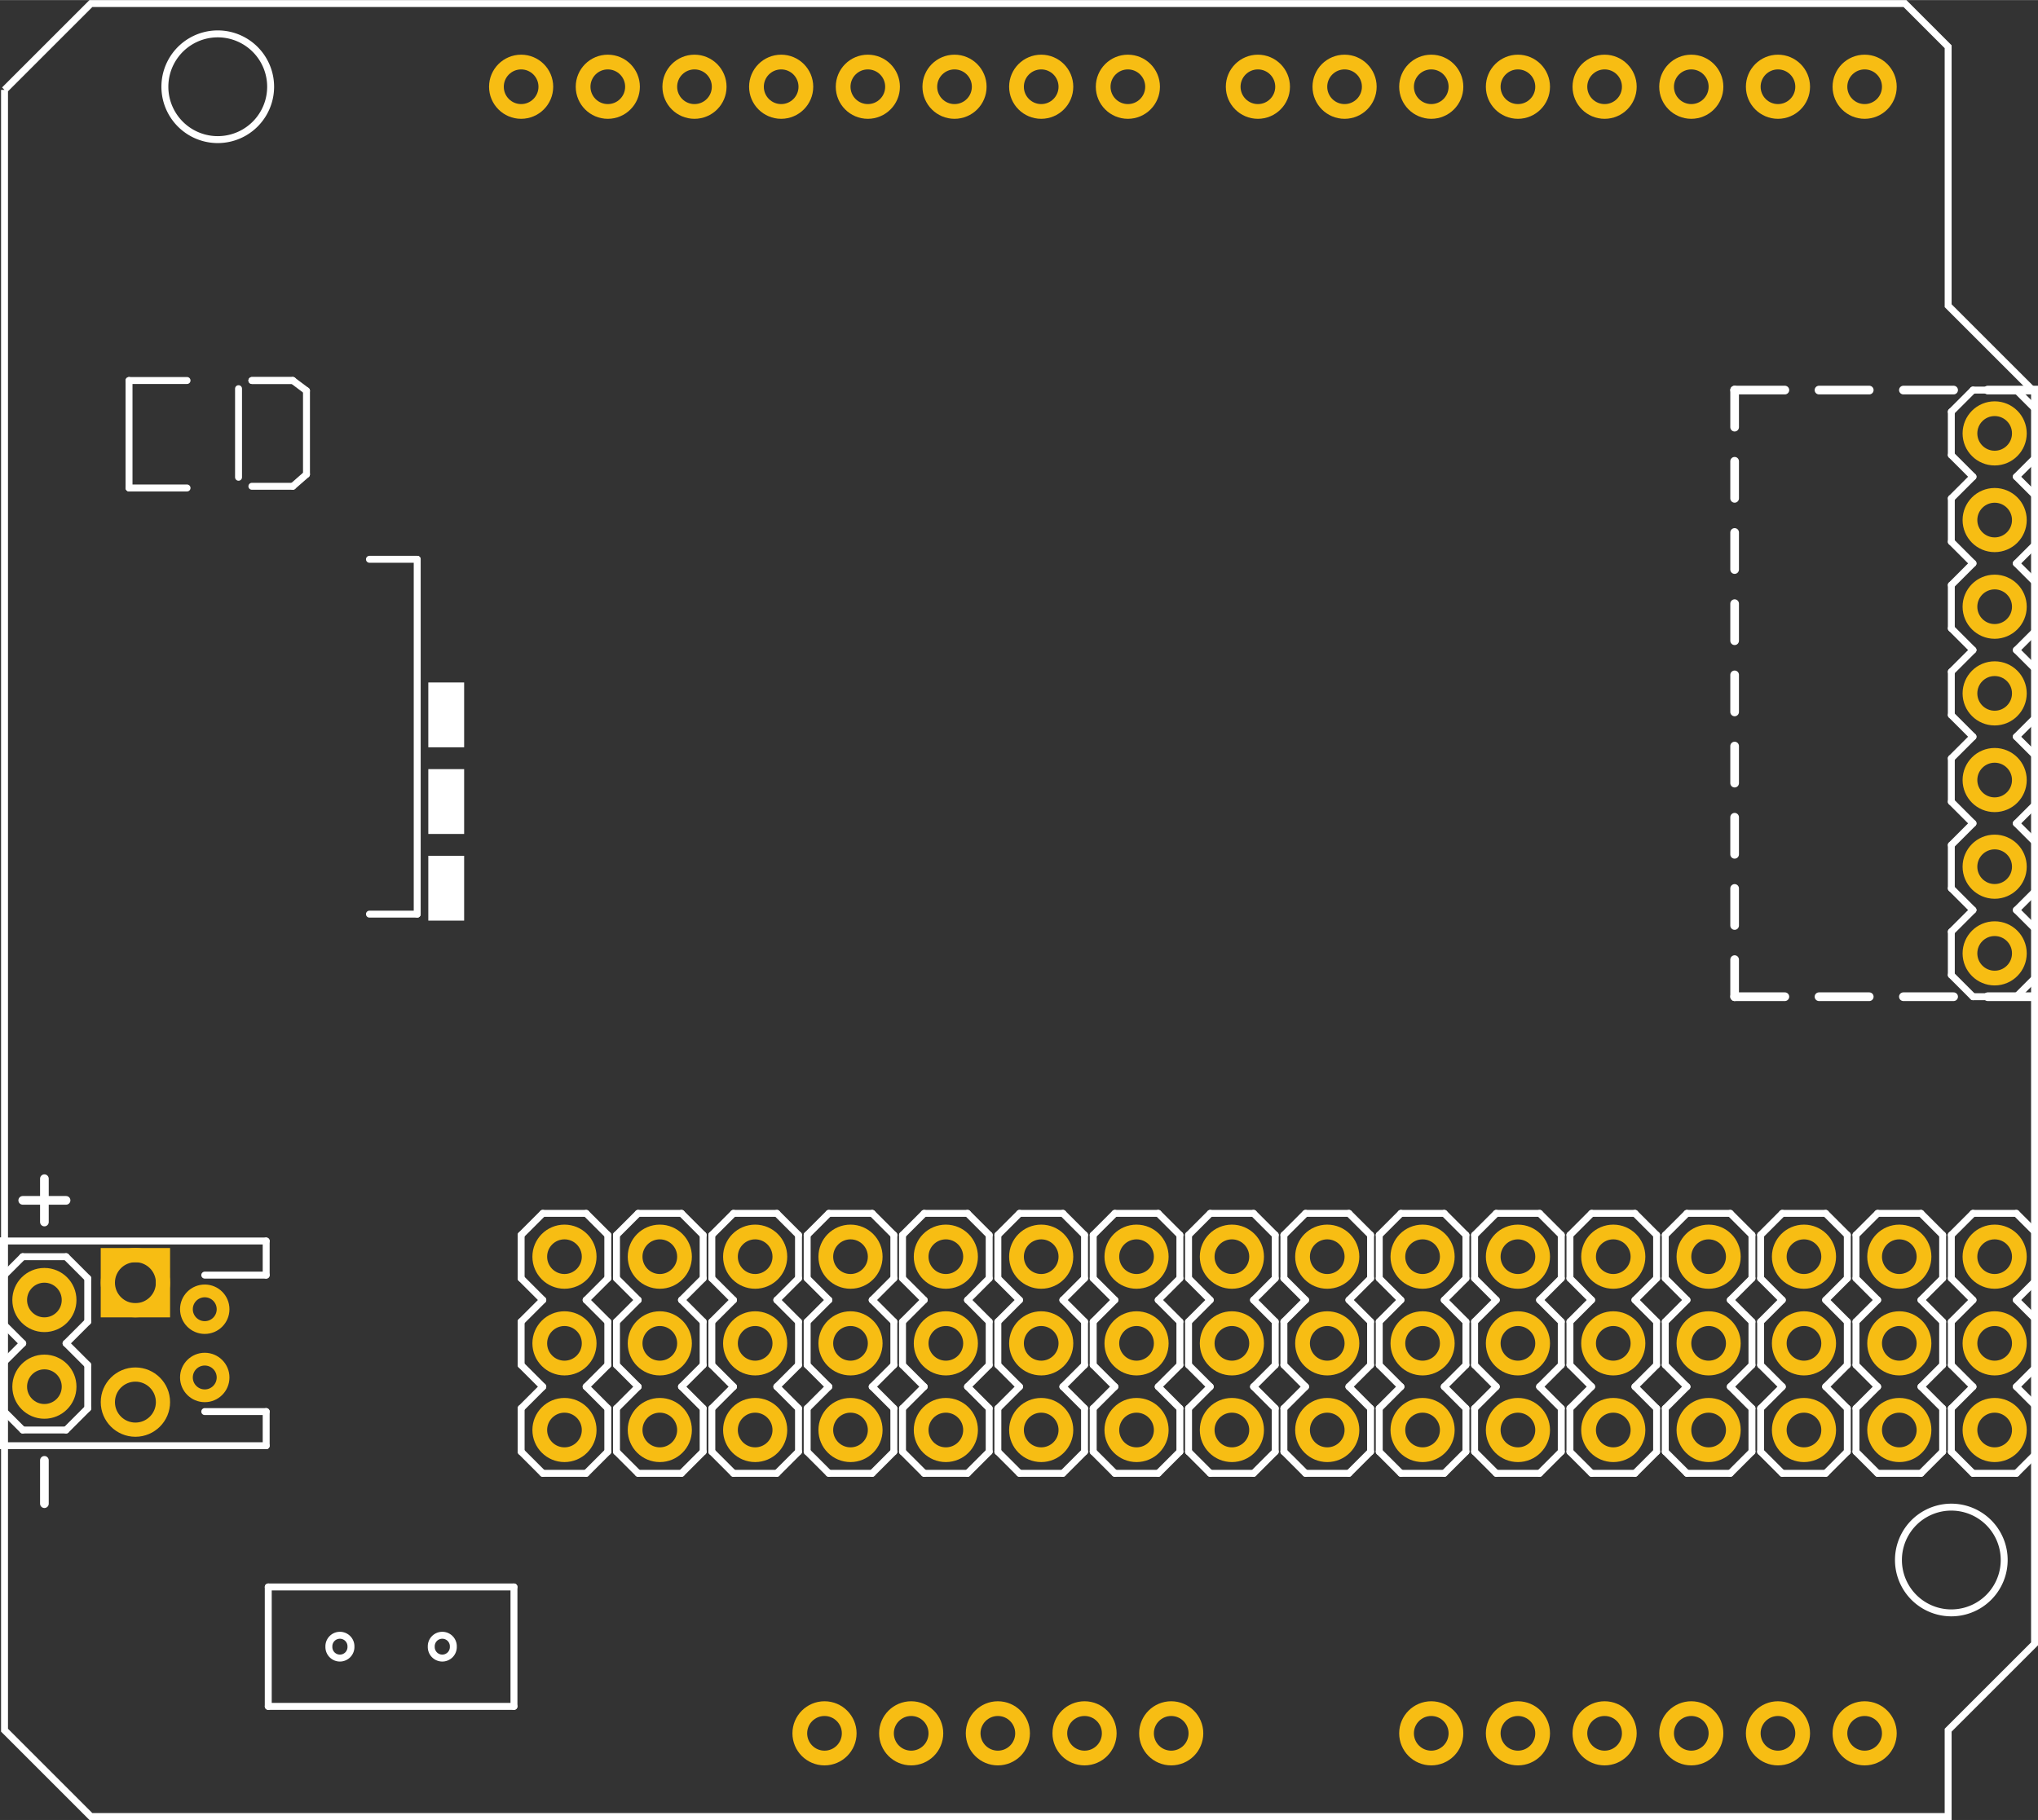 <?xml version='1.0' encoding='UTF-8' standalone='no'?>
<!-- Created with Fritzing (http://www.fritzing.org/) -->
<svg xmlns="http://www.w3.org/2000/svg" width="2.351in" x="0in" version="1.2" y="0in" height="2.1in" viewBox="0 0 169.288 151.2" baseProfile="tiny">
 <rect x="0" y="0" width="169.288" height="151.2" fill="#333333" stroke="none"/>
 <desc >Fritzing footprint generated by brd2svg</desc>
 <g  id="silkscreen" stroke-width="0">
  <path  fill="none" stroke="white" stroke-width="0.576" d="M0.376,7.461L7.551,0.288L158.237,0.288L161.824,3.874L161.824,25.392L169,32.565L169,136.567L161.824,143.739L161.824,150.912L7.551,150.912L0.376,143.739L0.376,7.461M35.823,136.8a0.917,0.917,0,1,0,1.833,0,0.917,0.917,0,1,0,-1.833,0zM27.319,136.8a0.917,0.917,0,1,0,1.833,0,0.917,0.917,0,1,0,-1.833,0zM157.696,129.6a4.392,4.392,0,1,0,8.784,0,4.392,4.392,0,1,0,-8.784,0zM13.696,7.2a4.392,4.392,0,1,0,8.784,0,4.392,4.392,0,1,0,-8.784,0z"/>
  <line  stroke="white" stroke-linecap="round" y1="97.92" x1="3.688" y2="101.52" stroke-width="0.72" x2="3.688"/>
  <line  stroke="white" stroke-linecap="round" y1="99.72" x1="1.888" y2="99.72" stroke-width="0.72" x2="5.488"/>
  <line  stroke="white" stroke-linecap="round" y1="121.32" x1="3.688" y2="124.92" stroke-width="0.72" x2="3.688"/>
  <line  stroke="white" stroke-linecap="round" y1="82.8" x1="169.288" y2="82.8" stroke-width="0.72" x2="165.114"/>
  <line  stroke="white" stroke-linecap="round" y1="82.8" x1="162.279" y2="82.8" stroke-width="0.72" x2="158.106"/>
  <line  stroke="white" stroke-linecap="round" y1="82.8" x1="155.271" y2="82.8" stroke-width="0.72" x2="151.096"/>
  <line  stroke="white" stroke-linecap="round" y1="82.8" x1="148.262" y2="82.8" stroke-width="0.72" x2="144.088"/>
  <line  stroke="white" stroke-linecap="round" y1="82.8" x1="144.088" y2="79.72" stroke-width="0.72" x2="144.088"/>
  <line  stroke="white" stroke-linecap="round" y1="76.885" x1="144.088" y2="73.805" stroke-width="0.72" x2="144.088"/>
  <line  stroke="white" stroke-linecap="round" y1="70.971" x1="144.088" y2="67.89" stroke-width="0.72" x2="144.088"/>
  <line  stroke="white" stroke-linecap="round" y1="65.056" x1="144.088" y2="61.976" stroke-width="0.72" x2="144.088"/>
  <line  stroke="white" stroke-linecap="round" y1="59.141" x1="144.088" y2="56.061" stroke-width="0.72" x2="144.088"/>
  <line  stroke="white" stroke-linecap="round" y1="53.226" x1="144.088" y2="50.146" stroke-width="0.72" x2="144.088"/>
  <line  stroke="white" stroke-linecap="round" y1="47.311" x1="144.088" y2="44.231" stroke-width="0.72" x2="144.088"/>
  <line  stroke="white" stroke-linecap="round" y1="41.397" x1="144.088" y2="38.316" stroke-width="0.72" x2="144.088"/>
  <line  stroke="white" stroke-linecap="round" y1="35.482" x1="144.088" y2="32.402" stroke-width="0.72" x2="144.088"/>
  <line  stroke="white" stroke-linecap="round" y1="32.4" x1="144.088" y2="32.4" stroke-width="0.72" x2="148.262"/>
  <line  stroke="white" stroke-linecap="round" y1="32.4" x1="151.096" y2="32.4" stroke-width="0.72" x2="155.271"/>
  <line  stroke="white" stroke-linecap="round" y1="32.4" x1="158.106" y2="32.4" stroke-width="0.72" x2="162.279"/>
  <line  stroke="white" stroke-linecap="round" y1="32.4" x1="165.114" y2="32.4" stroke-width="0.72" x2="169.288"/>
  <g  stroke-width="0">
   <title >element:C1</title>
   <g  stroke-width="0">
    <title >package:EIA3528</title>
    <line  stroke="white" stroke-linecap="round" y1="40.535" x1="15.537" y2="40.535" stroke-width="0.576" x2="10.718"/>
    <line  stroke="white" stroke-linecap="round" y1="40.535" x1="10.718" y2="31.606" stroke-width="0.576" x2="10.718"/>
    <line  stroke="white" stroke-linecap="round" y1="31.606" x1="10.718" y2="31.606" stroke-width="0.576" x2="15.537"/>
    <line  stroke="white" stroke-linecap="round" y1="40.394" x1="20.923" y2="40.394" stroke-width="0.576" x2="24.324"/>
    <line  stroke="white" stroke-linecap="round" y1="40.394" x1="24.324" y2="39.402" stroke-width="0.576" x2="25.458"/>
    <line  stroke="white" stroke-linecap="round" y1="39.402" x1="25.458" y2="32.457" stroke-width="0.576" x2="25.458"/>
    <line  stroke="white" stroke-linecap="round" y1="32.457" x1="25.458" y2="31.606" stroke-width="0.576" x2="24.324"/>
    <line  stroke="white" stroke-linecap="round" y1="31.606" x1="24.324" y2="31.606" stroke-width="0.576" x2="20.923"/>
    <line  stroke="white" stroke-linecap="round" y1="31.606" x1="24.324" y2="31.606" stroke-width="0.576" x2="20.923"/>
    <line  stroke="white" stroke-linecap="round" y1="32.284" x1="19.814" y2="39.645" stroke-width="0.576" x2="19.814"/>
   </g>
  </g>
  <g  stroke-width="0">
   <title >element:J9</title>
   <g  stroke-width="0">
    <title >package:1X03</title>
    <line  stroke="white" stroke-linecap="round" y1="108" x1="116.368" y2="106.2" stroke-width="0.576" x2="114.568"/>
    <line  stroke="white" stroke-linecap="round" y1="106.2" x1="114.568" y2="102.6" stroke-width="0.576" x2="114.568"/>
    <line  stroke="white" stroke-linecap="round" y1="102.6" x1="114.568" y2="100.8" stroke-width="0.576" x2="116.368"/>
    <line  stroke="white" stroke-linecap="round" y1="100.8" x1="119.968" y2="102.6" stroke-width="0.576" x2="121.768"/>
    <line  stroke="white" stroke-linecap="round" y1="102.6" x1="121.768" y2="106.2" stroke-width="0.576" x2="121.768"/>
    <line  stroke="white" stroke-linecap="round" y1="106.2" x1="121.768" y2="108" stroke-width="0.576" x2="119.968"/>
    <line  stroke="white" stroke-linecap="round" y1="120.6" x1="114.568" y2="117" stroke-width="0.576" x2="114.568"/>
    <line  stroke="white" stroke-linecap="round" y1="117" x1="114.568" y2="115.2" stroke-width="0.576" x2="116.368"/>
    <line  stroke="white" stroke-linecap="round" y1="115.2" x1="119.968" y2="117" stroke-width="0.576" x2="121.768"/>
    <line  stroke="white" stroke-linecap="round" y1="115.2" x1="116.368" y2="113.4" stroke-width="0.576" x2="114.568"/>
    <line  stroke="white" stroke-linecap="round" y1="113.4" x1="114.568" y2="109.8" stroke-width="0.576" x2="114.568"/>
    <line  stroke="white" stroke-linecap="round" y1="109.8" x1="114.568" y2="108" stroke-width="0.576" x2="116.368"/>
    <line  stroke="white" stroke-linecap="round" y1="108" x1="119.968" y2="109.8" stroke-width="0.576" x2="121.768"/>
    <line  stroke="white" stroke-linecap="round" y1="109.8" x1="121.768" y2="113.4" stroke-width="0.576" x2="121.768"/>
    <line  stroke="white" stroke-linecap="round" y1="113.4" x1="121.768" y2="115.2" stroke-width="0.576" x2="119.968"/>
    <line  stroke="white" stroke-linecap="round" y1="122.4" x1="116.368" y2="122.4" stroke-width="0.576" x2="119.968"/>
    <line  stroke="white" stroke-linecap="round" y1="120.6" x1="114.568" y2="122.4" stroke-width="0.576" x2="116.368"/>
    <line  stroke="white" stroke-linecap="round" y1="122.4" x1="119.968" y2="120.6" stroke-width="0.576" x2="121.768"/>
    <line  stroke="white" stroke-linecap="round" y1="117" x1="121.768" y2="120.6" stroke-width="0.576" x2="121.768"/>
    <line  stroke="white" stroke-linecap="round" y1="100.8" x1="116.368" y2="100.8" stroke-width="0.576" x2="119.968"/>
   </g>
  </g>
  <g  stroke-width="0">
   <title >element:JP0</title>
   <g  stroke-width="0">
    <title >package:1X03</title>
    <line  stroke="white" stroke-linecap="round" y1="108" x1="45.088" y2="106.2" stroke-width="0.576" x2="43.288"/>
    <line  stroke="white" stroke-linecap="round" y1="106.2" x1="43.288" y2="102.6" stroke-width="0.576" x2="43.288"/>
    <line  stroke="white" stroke-linecap="round" y1="102.6" x1="43.288" y2="100.8" stroke-width="0.576" x2="45.088"/>
    <line  stroke="white" stroke-linecap="round" y1="100.8" x1="48.688" y2="102.6" stroke-width="0.576" x2="50.488"/>
    <line  stroke="white" stroke-linecap="round" y1="102.6" x1="50.488" y2="106.2" stroke-width="0.576" x2="50.488"/>
    <line  stroke="white" stroke-linecap="round" y1="106.2" x1="50.488" y2="108" stroke-width="0.576" x2="48.688"/>
    <line  stroke="white" stroke-linecap="round" y1="120.6" x1="43.288" y2="117" stroke-width="0.576" x2="43.288"/>
    <line  stroke="white" stroke-linecap="round" y1="117" x1="43.288" y2="115.2" stroke-width="0.576" x2="45.088"/>
    <line  stroke="white" stroke-linecap="round" y1="115.2" x1="48.688" y2="117" stroke-width="0.576" x2="50.488"/>
    <line  stroke="white" stroke-linecap="round" y1="115.2" x1="45.088" y2="113.4" stroke-width="0.576" x2="43.288"/>
    <line  stroke="white" stroke-linecap="round" y1="113.4" x1="43.288" y2="109.8" stroke-width="0.576" x2="43.288"/>
    <line  stroke="white" stroke-linecap="round" y1="109.8" x1="43.288" y2="108" stroke-width="0.576" x2="45.088"/>
    <line  stroke="white" stroke-linecap="round" y1="108" x1="48.688" y2="109.8" stroke-width="0.576" x2="50.488"/>
    <line  stroke="white" stroke-linecap="round" y1="109.8" x1="50.488" y2="113.4" stroke-width="0.576" x2="50.488"/>
    <line  stroke="white" stroke-linecap="round" y1="113.4" x1="50.488" y2="115.2" stroke-width="0.576" x2="48.688"/>
    <line  stroke="white" stroke-linecap="round" y1="122.4" x1="45.088" y2="122.4" stroke-width="0.576" x2="48.688"/>
    <line  stroke="white" stroke-linecap="round" y1="120.6" x1="43.288" y2="122.4" stroke-width="0.576" x2="45.088"/>
    <line  stroke="white" stroke-linecap="round" y1="122.4" x1="48.688" y2="120.6" stroke-width="0.576" x2="50.488"/>
    <line  stroke="white" stroke-linecap="round" y1="117" x1="50.488" y2="120.6" stroke-width="0.576" x2="50.488"/>
    <line  stroke="white" stroke-linecap="round" y1="100.8" x1="45.088" y2="100.8" stroke-width="0.576" x2="48.688"/>
   </g>
  </g>
  <g  stroke-width="0">
   <title >element:JP1</title>
   <g  stroke-width="0">
    <title >package:1X03</title>
    <line  stroke="white" stroke-linecap="round" y1="108" x1="53.008" y2="106.2" stroke-width="0.576" x2="51.208"/>
    <line  stroke="white" stroke-linecap="round" y1="106.2" x1="51.208" y2="102.6" stroke-width="0.576" x2="51.208"/>
    <line  stroke="white" stroke-linecap="round" y1="102.6" x1="51.208" y2="100.8" stroke-width="0.576" x2="53.008"/>
    <line  stroke="white" stroke-linecap="round" y1="100.8" x1="56.608" y2="102.6" stroke-width="0.576" x2="58.408"/>
    <line  stroke="white" stroke-linecap="round" y1="102.6" x1="58.408" y2="106.2" stroke-width="0.576" x2="58.408"/>
    <line  stroke="white" stroke-linecap="round" y1="106.2" x1="58.408" y2="108" stroke-width="0.576" x2="56.608"/>
    <line  stroke="white" stroke-linecap="round" y1="120.6" x1="51.208" y2="117" stroke-width="0.576" x2="51.208"/>
    <line  stroke="white" stroke-linecap="round" y1="117" x1="51.208" y2="115.2" stroke-width="0.576" x2="53.008"/>
    <line  stroke="white" stroke-linecap="round" y1="115.2" x1="56.608" y2="117" stroke-width="0.576" x2="58.408"/>
    <line  stroke="white" stroke-linecap="round" y1="115.2" x1="53.008" y2="113.4" stroke-width="0.576" x2="51.208"/>
    <line  stroke="white" stroke-linecap="round" y1="113.4" x1="51.208" y2="109.8" stroke-width="0.576" x2="51.208"/>
    <line  stroke="white" stroke-linecap="round" y1="109.8" x1="51.208" y2="108" stroke-width="0.576" x2="53.008"/>
    <line  stroke="white" stroke-linecap="round" y1="108" x1="56.608" y2="109.8" stroke-width="0.576" x2="58.408"/>
    <line  stroke="white" stroke-linecap="round" y1="109.8" x1="58.408" y2="113.4" stroke-width="0.576" x2="58.408"/>
    <line  stroke="white" stroke-linecap="round" y1="113.4" x1="58.408" y2="115.2" stroke-width="0.576" x2="56.608"/>
    <line  stroke="white" stroke-linecap="round" y1="122.4" x1="53.008" y2="122.4" stroke-width="0.576" x2="56.608"/>
    <line  stroke="white" stroke-linecap="round" y1="120.6" x1="51.208" y2="122.4" stroke-width="0.576" x2="53.008"/>
    <line  stroke="white" stroke-linecap="round" y1="122.4" x1="56.608" y2="120.6" stroke-width="0.576" x2="58.408"/>
    <line  stroke="white" stroke-linecap="round" y1="117" x1="58.408" y2="120.6" stroke-width="0.576" x2="58.408"/>
    <line  stroke="white" stroke-linecap="round" y1="100.8" x1="53.008" y2="100.8" stroke-width="0.576" x2="56.608"/>
   </g>
  </g>
  <g  stroke-width="0">
   <title >element:JP2</title>
   <g  stroke-width="0">
    <title >package:1X03</title>
    <line  stroke="white" stroke-linecap="round" y1="108" x1="60.928" y2="106.2" stroke-width="0.576" x2="59.128"/>
    <line  stroke="white" stroke-linecap="round" y1="106.2" x1="59.128" y2="102.6" stroke-width="0.576" x2="59.128"/>
    <line  stroke="white" stroke-linecap="round" y1="102.6" x1="59.128" y2="100.8" stroke-width="0.576" x2="60.928"/>
    <line  stroke="white" stroke-linecap="round" y1="100.8" x1="64.528" y2="102.6" stroke-width="0.576" x2="66.328"/>
    <line  stroke="white" stroke-linecap="round" y1="102.6" x1="66.328" y2="106.2" stroke-width="0.576" x2="66.328"/>
    <line  stroke="white" stroke-linecap="round" y1="106.2" x1="66.328" y2="108" stroke-width="0.576" x2="64.528"/>
    <line  stroke="white" stroke-linecap="round" y1="120.6" x1="59.128" y2="117" stroke-width="0.576" x2="59.128"/>
    <line  stroke="white" stroke-linecap="round" y1="117" x1="59.128" y2="115.2" stroke-width="0.576" x2="60.928"/>
    <line  stroke="white" stroke-linecap="round" y1="115.2" x1="64.528" y2="117" stroke-width="0.576" x2="66.328"/>
    <line  stroke="white" stroke-linecap="round" y1="115.2" x1="60.928" y2="113.4" stroke-width="0.576" x2="59.128"/>
    <line  stroke="white" stroke-linecap="round" y1="113.4" x1="59.128" y2="109.8" stroke-width="0.576" x2="59.128"/>
    <line  stroke="white" stroke-linecap="round" y1="109.8" x1="59.128" y2="108" stroke-width="0.576" x2="60.928"/>
    <line  stroke="white" stroke-linecap="round" y1="108" x1="64.528" y2="109.8" stroke-width="0.576" x2="66.328"/>
    <line  stroke="white" stroke-linecap="round" y1="109.8" x1="66.328" y2="113.4" stroke-width="0.576" x2="66.328"/>
    <line  stroke="white" stroke-linecap="round" y1="113.4" x1="66.328" y2="115.2" stroke-width="0.576" x2="64.528"/>
    <line  stroke="white" stroke-linecap="round" y1="122.4" x1="60.928" y2="122.4" stroke-width="0.576" x2="64.528"/>
    <line  stroke="white" stroke-linecap="round" y1="120.6" x1="59.128" y2="122.4" stroke-width="0.576" x2="60.928"/>
    <line  stroke="white" stroke-linecap="round" y1="122.4" x1="64.528" y2="120.6" stroke-width="0.576" x2="66.328"/>
    <line  stroke="white" stroke-linecap="round" y1="117" x1="66.328" y2="120.6" stroke-width="0.576" x2="66.328"/>
    <line  stroke="white" stroke-linecap="round" y1="100.8" x1="60.928" y2="100.8" stroke-width="0.576" x2="64.528"/>
   </g>
  </g>
  <g  stroke-width="0">
   <title >element:JP3</title>
   <g  stroke-width="0">
    <title >package:1X03</title>
    <line  stroke="white" stroke-linecap="round" y1="108" x1="68.848" y2="106.2" stroke-width="0.576" x2="67.048"/>
    <line  stroke="white" stroke-linecap="round" y1="106.2" x1="67.048" y2="102.6" stroke-width="0.576" x2="67.048"/>
    <line  stroke="white" stroke-linecap="round" y1="102.6" x1="67.048" y2="100.8" stroke-width="0.576" x2="68.848"/>
    <line  stroke="white" stroke-linecap="round" y1="100.8" x1="72.448" y2="102.6" stroke-width="0.576" x2="74.248"/>
    <line  stroke="white" stroke-linecap="round" y1="102.6" x1="74.248" y2="106.2" stroke-width="0.576" x2="74.248"/>
    <line  stroke="white" stroke-linecap="round" y1="106.2" x1="74.248" y2="108" stroke-width="0.576" x2="72.448"/>
    <line  stroke="white" stroke-linecap="round" y1="120.6" x1="67.048" y2="117" stroke-width="0.576" x2="67.048"/>
    <line  stroke="white" stroke-linecap="round" y1="117" x1="67.048" y2="115.2" stroke-width="0.576" x2="68.848"/>
    <line  stroke="white" stroke-linecap="round" y1="115.2" x1="72.448" y2="117" stroke-width="0.576" x2="74.248"/>
    <line  stroke="white" stroke-linecap="round" y1="115.2" x1="68.848" y2="113.4" stroke-width="0.576" x2="67.048"/>
    <line  stroke="white" stroke-linecap="round" y1="113.4" x1="67.048" y2="109.8" stroke-width="0.576" x2="67.048"/>
    <line  stroke="white" stroke-linecap="round" y1="109.8" x1="67.048" y2="108" stroke-width="0.576" x2="68.848"/>
    <line  stroke="white" stroke-linecap="round" y1="108" x1="72.448" y2="109.8" stroke-width="0.576" x2="74.248"/>
    <line  stroke="white" stroke-linecap="round" y1="109.8" x1="74.248" y2="113.4" stroke-width="0.576" x2="74.248"/>
    <line  stroke="white" stroke-linecap="round" y1="113.4" x1="74.248" y2="115.2" stroke-width="0.576" x2="72.448"/>
    <line  stroke="white" stroke-linecap="round" y1="122.4" x1="68.848" y2="122.4" stroke-width="0.576" x2="72.448"/>
    <line  stroke="white" stroke-linecap="round" y1="120.6" x1="67.048" y2="122.4" stroke-width="0.576" x2="68.848"/>
    <line  stroke="white" stroke-linecap="round" y1="122.4" x1="72.448" y2="120.6" stroke-width="0.576" x2="74.248"/>
    <line  stroke="white" stroke-linecap="round" y1="117" x1="74.248" y2="120.6" stroke-width="0.576" x2="74.248"/>
    <line  stroke="white" stroke-linecap="round" y1="100.8" x1="68.848" y2="100.8" stroke-width="0.576" x2="72.448"/>
   </g>
  </g>
  <g  stroke-width="0">
   <title >element:JP4</title>
   <g  stroke-width="0">
    <title >package:1X03</title>
    <line  stroke="white" stroke-linecap="round" y1="108" x1="76.768" y2="106.2" stroke-width="0.576" x2="74.968"/>
    <line  stroke="white" stroke-linecap="round" y1="106.2" x1="74.968" y2="102.6" stroke-width="0.576" x2="74.968"/>
    <line  stroke="white" stroke-linecap="round" y1="102.6" x1="74.968" y2="100.8" stroke-width="0.576" x2="76.768"/>
    <line  stroke="white" stroke-linecap="round" y1="100.8" x1="80.368" y2="102.6" stroke-width="0.576" x2="82.168"/>
    <line  stroke="white" stroke-linecap="round" y1="102.6" x1="82.168" y2="106.2" stroke-width="0.576" x2="82.168"/>
    <line  stroke="white" stroke-linecap="round" y1="106.2" x1="82.168" y2="108" stroke-width="0.576" x2="80.368"/>
    <line  stroke="white" stroke-linecap="round" y1="120.6" x1="74.968" y2="117" stroke-width="0.576" x2="74.968"/>
    <line  stroke="white" stroke-linecap="round" y1="117" x1="74.968" y2="115.2" stroke-width="0.576" x2="76.768"/>
    <line  stroke="white" stroke-linecap="round" y1="115.2" x1="80.368" y2="117" stroke-width="0.576" x2="82.168"/>
    <line  stroke="white" stroke-linecap="round" y1="115.2" x1="76.768" y2="113.4" stroke-width="0.576" x2="74.968"/>
    <line  stroke="white" stroke-linecap="round" y1="113.4" x1="74.968" y2="109.8" stroke-width="0.576" x2="74.968"/>
    <line  stroke="white" stroke-linecap="round" y1="109.8" x1="74.968" y2="108" stroke-width="0.576" x2="76.768"/>
    <line  stroke="white" stroke-linecap="round" y1="108" x1="80.368" y2="109.8" stroke-width="0.576" x2="82.168"/>
    <line  stroke="white" stroke-linecap="round" y1="109.8" x1="82.168" y2="113.4" stroke-width="0.576" x2="82.168"/>
    <line  stroke="white" stroke-linecap="round" y1="113.4" x1="82.168" y2="115.2" stroke-width="0.576" x2="80.368"/>
    <line  stroke="white" stroke-linecap="round" y1="122.4" x1="76.768" y2="122.4" stroke-width="0.576" x2="80.368"/>
    <line  stroke="white" stroke-linecap="round" y1="120.6" x1="74.968" y2="122.4" stroke-width="0.576" x2="76.768"/>
    <line  stroke="white" stroke-linecap="round" y1="122.4" x1="80.368" y2="120.6" stroke-width="0.576" x2="82.168"/>
    <line  stroke="white" stroke-linecap="round" y1="117" x1="82.168" y2="120.6" stroke-width="0.576" x2="82.168"/>
    <line  stroke="white" stroke-linecap="round" y1="100.8" x1="76.768" y2="100.8" stroke-width="0.576" x2="80.368"/>
   </g>
  </g>
  <g  stroke-width="0">
   <title >element:JP5</title>
   <g  stroke-width="0">
    <title >package:1X03</title>
    <line  stroke="white" stroke-linecap="round" y1="108" x1="84.688" y2="106.2" stroke-width="0.576" x2="82.888"/>
    <line  stroke="white" stroke-linecap="round" y1="106.2" x1="82.888" y2="102.6" stroke-width="0.576" x2="82.888"/>
    <line  stroke="white" stroke-linecap="round" y1="102.6" x1="82.888" y2="100.8" stroke-width="0.576" x2="84.688"/>
    <line  stroke="white" stroke-linecap="round" y1="100.8" x1="88.288" y2="102.6" stroke-width="0.576" x2="90.088"/>
    <line  stroke="white" stroke-linecap="round" y1="102.6" x1="90.088" y2="106.2" stroke-width="0.576" x2="90.088"/>
    <line  stroke="white" stroke-linecap="round" y1="106.2" x1="90.088" y2="108" stroke-width="0.576" x2="88.288"/>
    <line  stroke="white" stroke-linecap="round" y1="120.6" x1="82.888" y2="117" stroke-width="0.576" x2="82.888"/>
    <line  stroke="white" stroke-linecap="round" y1="117" x1="82.888" y2="115.2" stroke-width="0.576" x2="84.688"/>
    <line  stroke="white" stroke-linecap="round" y1="115.2" x1="88.288" y2="117" stroke-width="0.576" x2="90.088"/>
    <line  stroke="white" stroke-linecap="round" y1="115.2" x1="84.688" y2="113.4" stroke-width="0.576" x2="82.888"/>
    <line  stroke="white" stroke-linecap="round" y1="113.4" x1="82.888" y2="109.8" stroke-width="0.576" x2="82.888"/>
    <line  stroke="white" stroke-linecap="round" y1="109.8" x1="82.888" y2="108" stroke-width="0.576" x2="84.688"/>
    <line  stroke="white" stroke-linecap="round" y1="108" x1="88.288" y2="109.8" stroke-width="0.576" x2="90.088"/>
    <line  stroke="white" stroke-linecap="round" y1="109.8" x1="90.088" y2="113.4" stroke-width="0.576" x2="90.088"/>
    <line  stroke="white" stroke-linecap="round" y1="113.4" x1="90.088" y2="115.2" stroke-width="0.576" x2="88.288"/>
    <line  stroke="white" stroke-linecap="round" y1="122.4" x1="84.688" y2="122.4" stroke-width="0.576" x2="88.288"/>
    <line  stroke="white" stroke-linecap="round" y1="120.6" x1="82.888" y2="122.4" stroke-width="0.576" x2="84.688"/>
    <line  stroke="white" stroke-linecap="round" y1="122.4" x1="88.288" y2="120.6" stroke-width="0.576" x2="90.088"/>
    <line  stroke="white" stroke-linecap="round" y1="117" x1="90.088" y2="120.6" stroke-width="0.576" x2="90.088"/>
    <line  stroke="white" stroke-linecap="round" y1="100.8" x1="84.688" y2="100.8" stroke-width="0.576" x2="88.288"/>
   </g>
  </g>
  <g  stroke-width="0">
   <title >element:JP6</title>
   <g  stroke-width="0">
    <title >package:1X03</title>
    <line  stroke="white" stroke-linecap="round" y1="108" x1="92.608" y2="106.2" stroke-width="0.576" x2="90.808"/>
    <line  stroke="white" stroke-linecap="round" y1="106.2" x1="90.808" y2="102.6" stroke-width="0.576" x2="90.808"/>
    <line  stroke="white" stroke-linecap="round" y1="102.6" x1="90.808" y2="100.8" stroke-width="0.576" x2="92.608"/>
    <line  stroke="white" stroke-linecap="round" y1="100.8" x1="96.208" y2="102.6" stroke-width="0.576" x2="98.008"/>
    <line  stroke="white" stroke-linecap="round" y1="102.6" x1="98.008" y2="106.2" stroke-width="0.576" x2="98.008"/>
    <line  stroke="white" stroke-linecap="round" y1="106.2" x1="98.008" y2="108" stroke-width="0.576" x2="96.208"/>
    <line  stroke="white" stroke-linecap="round" y1="120.6" x1="90.808" y2="117" stroke-width="0.576" x2="90.808"/>
    <line  stroke="white" stroke-linecap="round" y1="117" x1="90.808" y2="115.2" stroke-width="0.576" x2="92.608"/>
    <line  stroke="white" stroke-linecap="round" y1="115.2" x1="96.208" y2="117" stroke-width="0.576" x2="98.008"/>
    <line  stroke="white" stroke-linecap="round" y1="115.2" x1="92.608" y2="113.4" stroke-width="0.576" x2="90.808"/>
    <line  stroke="white" stroke-linecap="round" y1="113.4" x1="90.808" y2="109.8" stroke-width="0.576" x2="90.808"/>
    <line  stroke="white" stroke-linecap="round" y1="109.8" x1="90.808" y2="108" stroke-width="0.576" x2="92.608"/>
    <line  stroke="white" stroke-linecap="round" y1="108" x1="96.208" y2="109.8" stroke-width="0.576" x2="98.008"/>
    <line  stroke="white" stroke-linecap="round" y1="109.8" x1="98.008" y2="113.4" stroke-width="0.576" x2="98.008"/>
    <line  stroke="white" stroke-linecap="round" y1="113.4" x1="98.008" y2="115.2" stroke-width="0.576" x2="96.208"/>
    <line  stroke="white" stroke-linecap="round" y1="122.4" x1="92.608" y2="122.4" stroke-width="0.576" x2="96.208"/>
    <line  stroke="white" stroke-linecap="round" y1="120.6" x1="90.808" y2="122.4" stroke-width="0.576" x2="92.608"/>
    <line  stroke="white" stroke-linecap="round" y1="122.4" x1="96.208" y2="120.6" stroke-width="0.576" x2="98.008"/>
    <line  stroke="white" stroke-linecap="round" y1="117" x1="98.008" y2="120.6" stroke-width="0.576" x2="98.008"/>
    <line  stroke="white" stroke-linecap="round" y1="100.8" x1="92.608" y2="100.8" stroke-width="0.576" x2="96.208"/>
   </g>
  </g>
  <g  stroke-width="0">
   <title >element:JP7</title>
   <g  stroke-width="0">
    <title >package:1X03</title>
    <line  stroke="white" stroke-linecap="round" y1="108" x1="100.528" y2="106.2" stroke-width="0.576" x2="98.728"/>
    <line  stroke="white" stroke-linecap="round" y1="106.2" x1="98.728" y2="102.6" stroke-width="0.576" x2="98.728"/>
    <line  stroke="white" stroke-linecap="round" y1="102.6" x1="98.728" y2="100.8" stroke-width="0.576" x2="100.528"/>
    <line  stroke="white" stroke-linecap="round" y1="100.8" x1="104.128" y2="102.6" stroke-width="0.576" x2="105.928"/>
    <line  stroke="white" stroke-linecap="round" y1="102.6" x1="105.928" y2="106.2" stroke-width="0.576" x2="105.928"/>
    <line  stroke="white" stroke-linecap="round" y1="106.2" x1="105.928" y2="108" stroke-width="0.576" x2="104.128"/>
    <line  stroke="white" stroke-linecap="round" y1="120.6" x1="98.728" y2="117" stroke-width="0.576" x2="98.728"/>
    <line  stroke="white" stroke-linecap="round" y1="117" x1="98.728" y2="115.2" stroke-width="0.576" x2="100.528"/>
    <line  stroke="white" stroke-linecap="round" y1="115.2" x1="104.128" y2="117" stroke-width="0.576" x2="105.928"/>
    <line  stroke="white" stroke-linecap="round" y1="115.2" x1="100.528" y2="113.4" stroke-width="0.576" x2="98.728"/>
    <line  stroke="white" stroke-linecap="round" y1="113.4" x1="98.728" y2="109.8" stroke-width="0.576" x2="98.728"/>
    <line  stroke="white" stroke-linecap="round" y1="109.8" x1="98.728" y2="108" stroke-width="0.576" x2="100.528"/>
    <line  stroke="white" stroke-linecap="round" y1="108" x1="104.128" y2="109.8" stroke-width="0.576" x2="105.928"/>
    <line  stroke="white" stroke-linecap="round" y1="109.8" x1="105.928" y2="113.4" stroke-width="0.576" x2="105.928"/>
    <line  stroke="white" stroke-linecap="round" y1="113.4" x1="105.928" y2="115.2" stroke-width="0.576" x2="104.128"/>
    <line  stroke="white" stroke-linecap="round" y1="122.4" x1="100.528" y2="122.4" stroke-width="0.576" x2="104.128"/>
    <line  stroke="white" stroke-linecap="round" y1="120.6" x1="98.728" y2="122.4" stroke-width="0.576" x2="100.528"/>
    <line  stroke="white" stroke-linecap="round" y1="122.4" x1="104.128" y2="120.6" stroke-width="0.576" x2="105.928"/>
    <line  stroke="white" stroke-linecap="round" y1="117" x1="105.928" y2="120.6" stroke-width="0.576" x2="105.928"/>
    <line  stroke="white" stroke-linecap="round" y1="100.8" x1="100.528" y2="100.8" stroke-width="0.576" x2="104.128"/>
   </g>
  </g>
  <g  stroke-width="0">
   <title >element:JP8</title>
   <g  stroke-width="0">
    <title >package:1X03</title>
    <line  stroke="white" stroke-linecap="round" y1="108" x1="108.448" y2="106.2" stroke-width="0.576" x2="106.648"/>
    <line  stroke="white" stroke-linecap="round" y1="106.2" x1="106.648" y2="102.6" stroke-width="0.576" x2="106.648"/>
    <line  stroke="white" stroke-linecap="round" y1="102.6" x1="106.648" y2="100.8" stroke-width="0.576" x2="108.448"/>
    <line  stroke="white" stroke-linecap="round" y1="100.8" x1="112.048" y2="102.6" stroke-width="0.576" x2="113.848"/>
    <line  stroke="white" stroke-linecap="round" y1="102.6" x1="113.848" y2="106.2" stroke-width="0.576" x2="113.848"/>
    <line  stroke="white" stroke-linecap="round" y1="106.2" x1="113.848" y2="108" stroke-width="0.576" x2="112.048"/>
    <line  stroke="white" stroke-linecap="round" y1="120.6" x1="106.648" y2="117" stroke-width="0.576" x2="106.648"/>
    <line  stroke="white" stroke-linecap="round" y1="117" x1="106.648" y2="115.2" stroke-width="0.576" x2="108.448"/>
    <line  stroke="white" stroke-linecap="round" y1="115.2" x1="112.048" y2="117" stroke-width="0.576" x2="113.848"/>
    <line  stroke="white" stroke-linecap="round" y1="115.2" x1="108.448" y2="113.4" stroke-width="0.576" x2="106.648"/>
    <line  stroke="white" stroke-linecap="round" y1="113.4" x1="106.648" y2="109.8" stroke-width="0.576" x2="106.648"/>
    <line  stroke="white" stroke-linecap="round" y1="109.8" x1="106.648" y2="108" stroke-width="0.576" x2="108.448"/>
    <line  stroke="white" stroke-linecap="round" y1="108" x1="112.048" y2="109.8" stroke-width="0.576" x2="113.848"/>
    <line  stroke="white" stroke-linecap="round" y1="109.8" x1="113.848" y2="113.4" stroke-width="0.576" x2="113.848"/>
    <line  stroke="white" stroke-linecap="round" y1="113.4" x1="113.848" y2="115.2" stroke-width="0.576" x2="112.048"/>
    <line  stroke="white" stroke-linecap="round" y1="122.4" x1="108.448" y2="122.4" stroke-width="0.576" x2="112.048"/>
    <line  stroke="white" stroke-linecap="round" y1="120.6" x1="106.648" y2="122.4" stroke-width="0.576" x2="108.448"/>
    <line  stroke="white" stroke-linecap="round" y1="122.4" x1="112.048" y2="120.6" stroke-width="0.576" x2="113.848"/>
    <line  stroke="white" stroke-linecap="round" y1="117" x1="113.848" y2="120.6" stroke-width="0.576" x2="113.848"/>
    <line  stroke="white" stroke-linecap="round" y1="100.8" x1="108.448" y2="100.8" stroke-width="0.576" x2="112.048"/>
   </g>
  </g>
  <g  stroke-width="0">
   <title >element:JP9</title>
   <g  stroke-width="0">
    <title >package:1X07</title>
    <line  stroke="white" stroke-linecap="round" y1="77.4" x1="169.288" y2="81" stroke-width="0.576" x2="169.288"/>
    <line  stroke="white" stroke-linecap="round" y1="81" x1="169.288" y2="82.8" stroke-width="0.576" x2="167.488"/>
    <line  stroke="white" stroke-linecap="round" y1="82.8" x1="163.888" y2="81" stroke-width="0.576" x2="162.088"/>
    <line  stroke="white" stroke-linecap="round" y1="68.4" x1="167.488" y2="70.2" stroke-width="0.576" x2="169.288"/>
    <line  stroke="white" stroke-linecap="round" y1="70.2" x1="169.288" y2="73.8" stroke-width="0.576" x2="169.288"/>
    <line  stroke="white" stroke-linecap="round" y1="73.8" x1="169.288" y2="75.6" stroke-width="0.576" x2="167.488"/>
    <line  stroke="white" stroke-linecap="round" y1="75.6" x1="163.888" y2="73.8" stroke-width="0.576" x2="162.088"/>
    <line  stroke="white" stroke-linecap="round" y1="73.8" x1="162.088" y2="70.2" stroke-width="0.576" x2="162.088"/>
    <line  stroke="white" stroke-linecap="round" y1="70.2" x1="162.088" y2="68.4" stroke-width="0.576" x2="163.888"/>
    <line  stroke="white" stroke-linecap="round" y1="77.4" x1="169.288" y2="75.6" stroke-width="0.576" x2="167.488"/>
    <line  stroke="white" stroke-linecap="round" y1="75.6" x1="163.888" y2="77.4" stroke-width="0.576" x2="162.088"/>
    <line  stroke="white" stroke-linecap="round" y1="81" x1="162.088" y2="77.4" stroke-width="0.576" x2="162.088"/>
    <line  stroke="white" stroke-linecap="round" y1="55.8" x1="169.288" y2="59.4" stroke-width="0.576" x2="169.288"/>
    <line  stroke="white" stroke-linecap="round" y1="59.4" x1="169.288" y2="61.2" stroke-width="0.576" x2="167.488"/>
    <line  stroke="white" stroke-linecap="round" y1="61.2" x1="163.888" y2="59.4" stroke-width="0.576" x2="162.088"/>
    <line  stroke="white" stroke-linecap="round" y1="61.2" x1="167.488" y2="63" stroke-width="0.576" x2="169.288"/>
    <line  stroke="white" stroke-linecap="round" y1="63" x1="169.288" y2="66.6" stroke-width="0.576" x2="169.288"/>
    <line  stroke="white" stroke-linecap="round" y1="66.6" x1="169.288" y2="68.4" stroke-width="0.576" x2="167.488"/>
    <line  stroke="white" stroke-linecap="round" y1="68.4" x1="163.888" y2="66.6" stroke-width="0.576" x2="162.088"/>
    <line  stroke="white" stroke-linecap="round" y1="66.6" x1="162.088" y2="63" stroke-width="0.576" x2="162.088"/>
    <line  stroke="white" stroke-linecap="round" y1="63" x1="162.088" y2="61.2" stroke-width="0.576" x2="163.888"/>
    <line  stroke="white" stroke-linecap="round" y1="46.8" x1="167.488" y2="48.6" stroke-width="0.576" x2="169.288"/>
    <line  stroke="white" stroke-linecap="round" y1="48.6" x1="169.288" y2="52.2" stroke-width="0.576" x2="169.288"/>
    <line  stroke="white" stroke-linecap="round" y1="52.2" x1="169.288" y2="54" stroke-width="0.576" x2="167.488"/>
    <line  stroke="white" stroke-linecap="round" y1="54" x1="163.888" y2="52.2" stroke-width="0.576" x2="162.088"/>
    <line  stroke="white" stroke-linecap="round" y1="52.2" x1="162.088" y2="48.6" stroke-width="0.576" x2="162.088"/>
    <line  stroke="white" stroke-linecap="round" y1="48.6" x1="162.088" y2="46.8" stroke-width="0.576" x2="163.888"/>
    <line  stroke="white" stroke-linecap="round" y1="55.8" x1="169.288" y2="54" stroke-width="0.576" x2="167.488"/>
    <line  stroke="white" stroke-linecap="round" y1="54" x1="163.888" y2="55.8" stroke-width="0.576" x2="162.088"/>
    <line  stroke="white" stroke-linecap="round" y1="59.4" x1="162.088" y2="55.8" stroke-width="0.576" x2="162.088"/>
    <line  stroke="white" stroke-linecap="round" y1="34.2" x1="169.288" y2="37.8" stroke-width="0.576" x2="169.288"/>
    <line  stroke="white" stroke-linecap="round" y1="37.8" x1="169.288" y2="39.6" stroke-width="0.576" x2="167.488"/>
    <line  stroke="white" stroke-linecap="round" y1="39.6" x1="163.888" y2="37.8" stroke-width="0.576" x2="162.088"/>
    <line  stroke="white" stroke-linecap="round" y1="39.6" x1="167.488" y2="41.4" stroke-width="0.576" x2="169.288"/>
    <line  stroke="white" stroke-linecap="round" y1="41.4" x1="169.288" y2="45" stroke-width="0.576" x2="169.288"/>
    <line  stroke="white" stroke-linecap="round" y1="45" x1="169.288" y2="46.8" stroke-width="0.576" x2="167.488"/>
    <line  stroke="white" stroke-linecap="round" y1="46.8" x1="163.888" y2="45" stroke-width="0.576" x2="162.088"/>
    <line  stroke="white" stroke-linecap="round" y1="45" x1="162.088" y2="41.4" stroke-width="0.576" x2="162.088"/>
    <line  stroke="white" stroke-linecap="round" y1="41.4" x1="162.088" y2="39.6" stroke-width="0.576" x2="163.888"/>
    <line  stroke="white" stroke-linecap="round" y1="32.4" x1="167.488" y2="32.4" stroke-width="0.576" x2="163.888"/>
    <line  stroke="white" stroke-linecap="round" y1="34.2" x1="169.288" y2="32.4" stroke-width="0.576" x2="167.488"/>
    <line  stroke="white" stroke-linecap="round" y1="32.4" x1="163.888" y2="34.2" stroke-width="0.576" x2="162.088"/>
    <line  stroke="white" stroke-linecap="round" y1="37.8" x1="162.088" y2="34.2" stroke-width="0.576" x2="162.088"/>
    <line  stroke="white" stroke-linecap="round" y1="82.8" x1="167.488" y2="82.8" stroke-width="0.576" x2="163.888"/>
   </g>
  </g>
  <g  stroke-width="0">
   <title >element:JP10</title>
   <g  stroke-width="0">
    <title >package:1X03</title>
    <line  stroke="white" stroke-linecap="round" y1="108" x1="124.288" y2="106.2" stroke-width="0.576" x2="122.488"/>
    <line  stroke="white" stroke-linecap="round" y1="106.2" x1="122.488" y2="102.6" stroke-width="0.576" x2="122.488"/>
    <line  stroke="white" stroke-linecap="round" y1="102.6" x1="122.488" y2="100.8" stroke-width="0.576" x2="124.288"/>
    <line  stroke="white" stroke-linecap="round" y1="100.8" x1="127.888" y2="102.6" stroke-width="0.576" x2="129.688"/>
    <line  stroke="white" stroke-linecap="round" y1="102.6" x1="129.688" y2="106.2" stroke-width="0.576" x2="129.688"/>
    <line  stroke="white" stroke-linecap="round" y1="106.2" x1="129.688" y2="108" stroke-width="0.576" x2="127.888"/>
    <line  stroke="white" stroke-linecap="round" y1="120.6" x1="122.488" y2="117" stroke-width="0.576" x2="122.488"/>
    <line  stroke="white" stroke-linecap="round" y1="117" x1="122.488" y2="115.2" stroke-width="0.576" x2="124.288"/>
    <line  stroke="white" stroke-linecap="round" y1="115.2" x1="127.888" y2="117" stroke-width="0.576" x2="129.688"/>
    <line  stroke="white" stroke-linecap="round" y1="115.2" x1="124.288" y2="113.4" stroke-width="0.576" x2="122.488"/>
    <line  stroke="white" stroke-linecap="round" y1="113.4" x1="122.488" y2="109.8" stroke-width="0.576" x2="122.488"/>
    <line  stroke="white" stroke-linecap="round" y1="109.8" x1="122.488" y2="108" stroke-width="0.576" x2="124.288"/>
    <line  stroke="white" stroke-linecap="round" y1="108" x1="127.888" y2="109.8" stroke-width="0.576" x2="129.688"/>
    <line  stroke="white" stroke-linecap="round" y1="109.8" x1="129.688" y2="113.4" stroke-width="0.576" x2="129.688"/>
    <line  stroke="white" stroke-linecap="round" y1="113.4" x1="129.688" y2="115.2" stroke-width="0.576" x2="127.888"/>
    <line  stroke="white" stroke-linecap="round" y1="122.4" x1="124.288" y2="122.4" stroke-width="0.576" x2="127.888"/>
    <line  stroke="white" stroke-linecap="round" y1="120.6" x1="122.488" y2="122.4" stroke-width="0.576" x2="124.288"/>
    <line  stroke="white" stroke-linecap="round" y1="122.4" x1="127.888" y2="120.6" stroke-width="0.576" x2="129.688"/>
    <line  stroke="white" stroke-linecap="round" y1="117" x1="129.688" y2="120.6" stroke-width="0.576" x2="129.688"/>
    <line  stroke="white" stroke-linecap="round" y1="100.8" x1="124.288" y2="100.8" stroke-width="0.576" x2="127.888"/>
   </g>
  </g>
  <g  stroke-width="0">
   <title >element:JP11</title>
   <g  stroke-width="0">
    <title >package:1X03</title>
    <line  stroke="white" stroke-linecap="round" y1="108" x1="132.208" y2="106.2" stroke-width="0.576" x2="130.408"/>
    <line  stroke="white" stroke-linecap="round" y1="106.2" x1="130.408" y2="102.6" stroke-width="0.576" x2="130.408"/>
    <line  stroke="white" stroke-linecap="round" y1="102.6" x1="130.408" y2="100.8" stroke-width="0.576" x2="132.208"/>
    <line  stroke="white" stroke-linecap="round" y1="100.8" x1="135.808" y2="102.6" stroke-width="0.576" x2="137.608"/>
    <line  stroke="white" stroke-linecap="round" y1="102.6" x1="137.608" y2="106.2" stroke-width="0.576" x2="137.608"/>
    <line  stroke="white" stroke-linecap="round" y1="106.2" x1="137.608" y2="108" stroke-width="0.576" x2="135.808"/>
    <line  stroke="white" stroke-linecap="round" y1="120.6" x1="130.408" y2="117" stroke-width="0.576" x2="130.408"/>
    <line  stroke="white" stroke-linecap="round" y1="117" x1="130.408" y2="115.2" stroke-width="0.576" x2="132.208"/>
    <line  stroke="white" stroke-linecap="round" y1="115.2" x1="135.808" y2="117" stroke-width="0.576" x2="137.608"/>
    <line  stroke="white" stroke-linecap="round" y1="115.2" x1="132.208" y2="113.4" stroke-width="0.576" x2="130.408"/>
    <line  stroke="white" stroke-linecap="round" y1="113.4" x1="130.408" y2="109.8" stroke-width="0.576" x2="130.408"/>
    <line  stroke="white" stroke-linecap="round" y1="109.8" x1="130.408" y2="108" stroke-width="0.576" x2="132.208"/>
    <line  stroke="white" stroke-linecap="round" y1="108" x1="135.808" y2="109.8" stroke-width="0.576" x2="137.608"/>
    <line  stroke="white" stroke-linecap="round" y1="109.8" x1="137.608" y2="113.4" stroke-width="0.576" x2="137.608"/>
    <line  stroke="white" stroke-linecap="round" y1="113.4" x1="137.608" y2="115.2" stroke-width="0.576" x2="135.808"/>
    <line  stroke="white" stroke-linecap="round" y1="122.4" x1="132.208" y2="122.4" stroke-width="0.576" x2="135.808"/>
    <line  stroke="white" stroke-linecap="round" y1="120.6" x1="130.408" y2="122.4" stroke-width="0.576" x2="132.208"/>
    <line  stroke="white" stroke-linecap="round" y1="122.4" x1="135.808" y2="120.6" stroke-width="0.576" x2="137.608"/>
    <line  stroke="white" stroke-linecap="round" y1="117" x1="137.608" y2="120.6" stroke-width="0.576" x2="137.608"/>
    <line  stroke="white" stroke-linecap="round" y1="100.8" x1="132.208" y2="100.8" stroke-width="0.576" x2="135.808"/>
   </g>
  </g>
  <g  stroke-width="0">
   <title >element:JP12</title>
   <g  stroke-width="0">
    <title >package:1X03</title>
    <line  stroke="white" stroke-linecap="round" y1="108" x1="140.128" y2="106.2" stroke-width="0.576" x2="138.328"/>
    <line  stroke="white" stroke-linecap="round" y1="106.2" x1="138.328" y2="102.6" stroke-width="0.576" x2="138.328"/>
    <line  stroke="white" stroke-linecap="round" y1="102.6" x1="138.328" y2="100.8" stroke-width="0.576" x2="140.128"/>
    <line  stroke="white" stroke-linecap="round" y1="100.8" x1="143.728" y2="102.6" stroke-width="0.576" x2="145.528"/>
    <line  stroke="white" stroke-linecap="round" y1="102.6" x1="145.528" y2="106.2" stroke-width="0.576" x2="145.528"/>
    <line  stroke="white" stroke-linecap="round" y1="106.2" x1="145.528" y2="108" stroke-width="0.576" x2="143.728"/>
    <line  stroke="white" stroke-linecap="round" y1="120.6" x1="138.328" y2="117" stroke-width="0.576" x2="138.328"/>
    <line  stroke="white" stroke-linecap="round" y1="117" x1="138.328" y2="115.2" stroke-width="0.576" x2="140.128"/>
    <line  stroke="white" stroke-linecap="round" y1="115.2" x1="143.728" y2="117" stroke-width="0.576" x2="145.528"/>
    <line  stroke="white" stroke-linecap="round" y1="115.2" x1="140.128" y2="113.4" stroke-width="0.576" x2="138.328"/>
    <line  stroke="white" stroke-linecap="round" y1="113.4" x1="138.328" y2="109.8" stroke-width="0.576" x2="138.328"/>
    <line  stroke="white" stroke-linecap="round" y1="109.8" x1="138.328" y2="108" stroke-width="0.576" x2="140.128"/>
    <line  stroke="white" stroke-linecap="round" y1="108" x1="143.728" y2="109.8" stroke-width="0.576" x2="145.528"/>
    <line  stroke="white" stroke-linecap="round" y1="109.8" x1="145.528" y2="113.4" stroke-width="0.576" x2="145.528"/>
    <line  stroke="white" stroke-linecap="round" y1="113.4" x1="145.528" y2="115.2" stroke-width="0.576" x2="143.728"/>
    <line  stroke="white" stroke-linecap="round" y1="122.4" x1="140.128" y2="122.4" stroke-width="0.576" x2="143.728"/>
    <line  stroke="white" stroke-linecap="round" y1="120.6" x1="138.328" y2="122.4" stroke-width="0.576" x2="140.128"/>
    <line  stroke="white" stroke-linecap="round" y1="122.4" x1="143.728" y2="120.6" stroke-width="0.576" x2="145.528"/>
    <line  stroke="white" stroke-linecap="round" y1="117" x1="145.528" y2="120.6" stroke-width="0.576" x2="145.528"/>
    <line  stroke="white" stroke-linecap="round" y1="100.8" x1="140.128" y2="100.8" stroke-width="0.576" x2="143.728"/>
   </g>
  </g>
  <g  stroke-width="0">
   <title >element:JP13</title>
   <g  stroke-width="0">
    <title >package:1X03</title>
    <line  stroke="white" stroke-linecap="round" y1="108" x1="148.048" y2="106.2" stroke-width="0.576" x2="146.248"/>
    <line  stroke="white" stroke-linecap="round" y1="106.2" x1="146.248" y2="102.6" stroke-width="0.576" x2="146.248"/>
    <line  stroke="white" stroke-linecap="round" y1="102.6" x1="146.248" y2="100.8" stroke-width="0.576" x2="148.048"/>
    <line  stroke="white" stroke-linecap="round" y1="100.8" x1="151.648" y2="102.6" stroke-width="0.576" x2="153.448"/>
    <line  stroke="white" stroke-linecap="round" y1="102.6" x1="153.448" y2="106.2" stroke-width="0.576" x2="153.448"/>
    <line  stroke="white" stroke-linecap="round" y1="106.2" x1="153.448" y2="108" stroke-width="0.576" x2="151.648"/>
    <line  stroke="white" stroke-linecap="round" y1="120.6" x1="146.248" y2="117" stroke-width="0.576" x2="146.248"/>
    <line  stroke="white" stroke-linecap="round" y1="117" x1="146.248" y2="115.2" stroke-width="0.576" x2="148.048"/>
    <line  stroke="white" stroke-linecap="round" y1="115.2" x1="151.648" y2="117" stroke-width="0.576" x2="153.448"/>
    <line  stroke="white" stroke-linecap="round" y1="115.2" x1="148.048" y2="113.4" stroke-width="0.576" x2="146.248"/>
    <line  stroke="white" stroke-linecap="round" y1="113.4" x1="146.248" y2="109.8" stroke-width="0.576" x2="146.248"/>
    <line  stroke="white" stroke-linecap="round" y1="109.8" x1="146.248" y2="108" stroke-width="0.576" x2="148.048"/>
    <line  stroke="white" stroke-linecap="round" y1="108" x1="151.648" y2="109.8" stroke-width="0.576" x2="153.448"/>
    <line  stroke="white" stroke-linecap="round" y1="109.8" x1="153.448" y2="113.4" stroke-width="0.576" x2="153.448"/>
    <line  stroke="white" stroke-linecap="round" y1="113.4" x1="153.448" y2="115.2" stroke-width="0.576" x2="151.648"/>
    <line  stroke="white" stroke-linecap="round" y1="122.4" x1="148.048" y2="122.4" stroke-width="0.576" x2="151.648"/>
    <line  stroke="white" stroke-linecap="round" y1="120.6" x1="146.248" y2="122.4" stroke-width="0.576" x2="148.048"/>
    <line  stroke="white" stroke-linecap="round" y1="122.4" x1="151.648" y2="120.6" stroke-width="0.576" x2="153.448"/>
    <line  stroke="white" stroke-linecap="round" y1="117" x1="153.448" y2="120.6" stroke-width="0.576" x2="153.448"/>
    <line  stroke="white" stroke-linecap="round" y1="100.8" x1="148.048" y2="100.8" stroke-width="0.576" x2="151.648"/>
   </g>
  </g>
  <g  stroke-width="0">
   <title >element:JP14</title>
   <g  stroke-width="0">
    <title >package:1X03</title>
    <line  stroke="white" stroke-linecap="round" y1="108" x1="155.968" y2="106.2" stroke-width="0.576" x2="154.168"/>
    <line  stroke="white" stroke-linecap="round" y1="106.2" x1="154.168" y2="102.6" stroke-width="0.576" x2="154.168"/>
    <line  stroke="white" stroke-linecap="round" y1="102.6" x1="154.168" y2="100.8" stroke-width="0.576" x2="155.968"/>
    <line  stroke="white" stroke-linecap="round" y1="100.8" x1="159.568" y2="102.6" stroke-width="0.576" x2="161.368"/>
    <line  stroke="white" stroke-linecap="round" y1="102.6" x1="161.368" y2="106.2" stroke-width="0.576" x2="161.368"/>
    <line  stroke="white" stroke-linecap="round" y1="106.2" x1="161.368" y2="108" stroke-width="0.576" x2="159.568"/>
    <line  stroke="white" stroke-linecap="round" y1="120.6" x1="154.168" y2="117" stroke-width="0.576" x2="154.168"/>
    <line  stroke="white" stroke-linecap="round" y1="117" x1="154.168" y2="115.2" stroke-width="0.576" x2="155.968"/>
    <line  stroke="white" stroke-linecap="round" y1="115.2" x1="159.568" y2="117" stroke-width="0.576" x2="161.368"/>
    <line  stroke="white" stroke-linecap="round" y1="115.2" x1="155.968" y2="113.4" stroke-width="0.576" x2="154.168"/>
    <line  stroke="white" stroke-linecap="round" y1="113.4" x1="154.168" y2="109.8" stroke-width="0.576" x2="154.168"/>
    <line  stroke="white" stroke-linecap="round" y1="109.8" x1="154.168" y2="108" stroke-width="0.576" x2="155.968"/>
    <line  stroke="white" stroke-linecap="round" y1="108" x1="159.568" y2="109.8" stroke-width="0.576" x2="161.368"/>
    <line  stroke="white" stroke-linecap="round" y1="109.8" x1="161.368" y2="113.4" stroke-width="0.576" x2="161.368"/>
    <line  stroke="white" stroke-linecap="round" y1="113.4" x1="161.368" y2="115.2" stroke-width="0.576" x2="159.568"/>
    <line  stroke="white" stroke-linecap="round" y1="122.4" x1="155.968" y2="122.4" stroke-width="0.576" x2="159.568"/>
    <line  stroke="white" stroke-linecap="round" y1="120.6" x1="154.168" y2="122.4" stroke-width="0.576" x2="155.968"/>
    <line  stroke="white" stroke-linecap="round" y1="122.4" x1="159.568" y2="120.6" stroke-width="0.576" x2="161.368"/>
    <line  stroke="white" stroke-linecap="round" y1="117" x1="161.368" y2="120.6" stroke-width="0.576" x2="161.368"/>
    <line  stroke="white" stroke-linecap="round" y1="100.8" x1="155.968" y2="100.8" stroke-width="0.576" x2="159.568"/>
   </g>
  </g>
  <g  stroke-width="0">
   <title >element:JP15</title>
   <g  stroke-width="0">
    <title >package:1X03</title>
    <line  stroke="white" stroke-linecap="round" y1="108" x1="163.888" y2="106.2" stroke-width="0.576" x2="162.088"/>
    <line  stroke="white" stroke-linecap="round" y1="106.2" x1="162.088" y2="102.6" stroke-width="0.576" x2="162.088"/>
    <line  stroke="white" stroke-linecap="round" y1="102.6" x1="162.088" y2="100.8" stroke-width="0.576" x2="163.888"/>
    <line  stroke="white" stroke-linecap="round" y1="100.8" x1="167.488" y2="102.6" stroke-width="0.576" x2="169.288"/>
    <line  stroke="white" stroke-linecap="round" y1="102.6" x1="169.288" y2="106.2" stroke-width="0.576" x2="169.288"/>
    <line  stroke="white" stroke-linecap="round" y1="106.2" x1="169.288" y2="108" stroke-width="0.576" x2="167.488"/>
    <line  stroke="white" stroke-linecap="round" y1="120.6" x1="162.088" y2="117" stroke-width="0.576" x2="162.088"/>
    <line  stroke="white" stroke-linecap="round" y1="117" x1="162.088" y2="115.2" stroke-width="0.576" x2="163.888"/>
    <line  stroke="white" stroke-linecap="round" y1="115.2" x1="167.488" y2="117" stroke-width="0.576" x2="169.288"/>
    <line  stroke="white" stroke-linecap="round" y1="115.2" x1="163.888" y2="113.4" stroke-width="0.576" x2="162.088"/>
    <line  stroke="white" stroke-linecap="round" y1="113.4" x1="162.088" y2="109.8" stroke-width="0.576" x2="162.088"/>
    <line  stroke="white" stroke-linecap="round" y1="109.8" x1="162.088" y2="108" stroke-width="0.576" x2="163.888"/>
    <line  stroke="white" stroke-linecap="round" y1="108" x1="167.488" y2="109.8" stroke-width="0.576" x2="169.288"/>
    <line  stroke="white" stroke-linecap="round" y1="109.8" x1="169.288" y2="113.4" stroke-width="0.576" x2="169.288"/>
    <line  stroke="white" stroke-linecap="round" y1="113.4" x1="169.288" y2="115.2" stroke-width="0.576" x2="167.488"/>
    <line  stroke="white" stroke-linecap="round" y1="122.4" x1="163.888" y2="122.4" stroke-width="0.576" x2="167.488"/>
    <line  stroke="white" stroke-linecap="round" y1="120.6" x1="162.088" y2="122.4" stroke-width="0.576" x2="163.888"/>
    <line  stroke="white" stroke-linecap="round" y1="122.4" x1="167.488" y2="120.6" stroke-width="0.576" x2="169.288"/>
    <line  stroke="white" stroke-linecap="round" y1="117" x1="169.288" y2="120.6" stroke-width="0.576" x2="169.288"/>
    <line  stroke="white" stroke-linecap="round" y1="100.8" x1="163.888" y2="100.8" stroke-width="0.576" x2="167.488"/>
   </g>
  </g>
  <g  stroke-width="0">
   <title >element:JP16</title>
   <g  stroke-width="0">
    <title >package:SFE-NEW-WEBLOGO</title>
   </g>
  </g>
  <g  stroke-width="0">
   <title >element:JP19</title>
   <g  stroke-width="0">
    <title >package:SCREWTERMINAL-3.5MM-2-NS</title>
   </g>
  </g>
  <g  stroke-width="0">
   <title >element:JP20</title>
   <g  stroke-width="0">
    <title >package:JST-2-PTH</title>
    <line  stroke="white" stroke-linecap="round" y1="117.269" x1="17.008" y2="117.269" stroke-width="0.576" x2="22.11"/>
    <line  stroke="white" stroke-linecap="round" y1="117.269" x1="22.11" y2="120.104" stroke-width="0.576" x2="22.11"/>
    <line  stroke="white" stroke-linecap="round" y1="120.104" x1="22.11" y2="120.104" stroke-width="0.576" x2="0"/>
    <line  stroke="white" stroke-linecap="round" y1="120.104" x1="0" y2="103.096" stroke-width="0.576" x2="0"/>
    <line  stroke="white" stroke-linecap="round" y1="103.096" x1="0" y2="103.096" stroke-width="0.576" x2="22.11"/>
    <line  stroke="white" stroke-linecap="round" y1="103.096" x1="22.11" y2="105.931" stroke-width="0.576" x2="22.11"/>
    <line  stroke="white" stroke-linecap="round" y1="105.931" x1="22.11" y2="105.931" stroke-width="0.576" x2="17.008"/>
   </g>
  </g>
  <g  stroke-width="0">
   <title >element:JP21</title>
   <g  stroke-width="0">
    <title >package:1X02</title>
    <line  stroke="white" stroke-linecap="round" y1="117" x1="0.088" y2="113.4" stroke-width="0.576" x2="0.088"/>
    <line  stroke="white" stroke-linecap="round" y1="113.4" x1="0.088" y2="111.6" stroke-width="0.576" x2="1.888"/>
    <line  stroke="white" stroke-linecap="round" y1="111.6" x1="5.488" y2="113.4" stroke-width="0.576" x2="7.288"/>
    <line  stroke="white" stroke-linecap="round" y1="111.6" x1="1.888" y2="109.8" stroke-width="0.576" x2="0.088"/>
    <line  stroke="white" stroke-linecap="round" y1="109.8" x1="0.088" y2="106.2" stroke-width="0.576" x2="0.088"/>
    <line  stroke="white" stroke-linecap="round" y1="106.2" x1="0.088" y2="104.4" stroke-width="0.576" x2="1.888"/>
    <line  stroke="white" stroke-linecap="round" y1="104.4" x1="5.488" y2="106.2" stroke-width="0.576" x2="7.288"/>
    <line  stroke="white" stroke-linecap="round" y1="106.2" x1="7.288" y2="109.8" stroke-width="0.576" x2="7.288"/>
    <line  stroke="white" stroke-linecap="round" y1="109.8" x1="7.288" y2="111.6" stroke-width="0.576" x2="5.488"/>
    <line  stroke="white" stroke-linecap="round" y1="118.8" x1="1.888" y2="118.8" stroke-width="0.576" x2="5.488"/>
    <line  stroke="white" stroke-linecap="round" y1="117" x1="0.088" y2="118.8" stroke-width="0.576" x2="1.888"/>
    <line  stroke="white" stroke-linecap="round" y1="118.8" x1="5.488" y2="117" stroke-width="0.576" x2="7.288"/>
    <line  stroke="white" stroke-linecap="round" y1="113.4" x1="7.288" y2="117" stroke-width="0.576" x2="7.288"/>
    <line  stroke="white" stroke-linecap="round" y1="104.4" x1="1.888" y2="104.4" stroke-width="0.576" x2="5.488"/>
   </g>
  </g>
  <g  stroke-width="0">
   <title >element:S1</title>
   <g  stroke-width="0">
    <title >package:AYZ0202</title>
    <line  stroke="white" stroke-linecap="round" y1="131.839" x1="22.283" y2="141.761" stroke-width="0.576" x2="22.283"/>
    <line  stroke="white" stroke-linecap="round" y1="141.761" x1="22.283" y2="141.761" stroke-width="0.576" x2="42.693"/>
    <line  stroke="white" stroke-linecap="round" y1="141.761" x1="42.693" y2="131.839" stroke-width="0.576" x2="42.693"/>
    <line  stroke="white" stroke-linecap="round" y1="131.839" x1="42.693" y2="131.839" stroke-width="0.576" x2="22.283"/>
   </g>
  </g>
  <g  stroke-width="0">
   <title >element:U$2</title>
   <g  stroke-width="0">
    <title >package:CREATIVE_COMMONS</title>
   </g>
  </g>
  <g  stroke-width="0">
   <title >element:U1</title>
   <g  stroke-width="0">
    <title >package:DUEMILANOVE_SHIELD_NOLABELS</title>
   </g>
  </g>
  <g  stroke-width="0">
   <title >element:U2</title>
   <g  stroke-width="0">
    <title >package:D2PACK/A</title>
    <line  stroke="white" stroke-linecap="round" y1="46.46" x1="34.656" y2="75.94" stroke-width="0.576" x2="34.656"/>
    <line  stroke="white" stroke-linecap="round" y1="75.94" x1="34.656" y2="75.94" stroke-width="0.576" x2="30.688"/>
    <line  stroke="white" stroke-linecap="round" y1="46.46" x1="34.656" y2="46.46" stroke-width="0.576" x2="30.688"/>
    <rect  width="2.976" x="35.578" y="63.893" fill="white" height="5.386" stroke="none" stroke-width="0"/>
    <rect  width="2.976" x="35.578" y="71.093" fill="white" height="5.386" stroke="none" stroke-width="0"/>
    <rect  width="2.976" x="35.578" y="56.693" fill="white" height="5.386" stroke="none" stroke-width="0"/>
   </g>
  </g>
  <line  fill="none" stroke="white" fill-opacity="1" y1="120.104" x1="0.288" y2="120.104" stroke-width="0.576" x2="0.088"/>
  <line  fill="none" stroke="white" fill-opacity="1" y1="103.096" x1="0.288" y2="103.096" stroke-width="0.576" x2="0.088"/>
  <line  fill="none" stroke="white" fill-opacity="1" y1="120.104" x1="0.288" y2="103.096" stroke-width="0.576" x2="0.288"/>
 </g>
 <g  id="copper1" stroke-width="0">
  <g  id="copper0" stroke-width="0">
   <circle  fill="none" cx="154.888" cy="144" connectorname="A5" stroke="#F7BD13" r="2.052" id="connector129pad" stroke-width="1.224"/>
   <circle  fill="none" cx="50.488" cy="7.2" connectorname="GND" stroke="#F7BD13" r="2.052" id="connector145pad" stroke-width="1.224"/>
   <circle  fill="none" cx="118.168" cy="118.8" connectorname="GND" stroke="#F7BD13" r="2.052" id="connector6pad" stroke-width="1.224"/>
   <circle  fill="none" cx="118.168" cy="111.6" connectorname="VCC" stroke="#F7BD13" r="2.052" id="connector7pad" stroke-width="1.224"/>
   <circle  fill="none" cx="118.168" cy="104.4" connectorname="OUT9" stroke="#F7BD13" r="2.052" id="connector8pad" stroke-width="1.224"/>
   <circle  fill="none" cx="93.688" cy="7.2" connectorname="D8" stroke="#F7BD13" r="2.052" id="connector137pad" stroke-width="1.224"/>
   <circle  fill="none" cx="46.888" cy="118.8" connectorname="GND" stroke="#F7BD13" r="2.052" id="connector9pad" stroke-width="1.224"/>
   <circle  fill="none" cx="46.888" cy="111.6" connectorname="VCC" stroke="#F7BD13" r="2.052" id="connector10pad" stroke-width="1.224"/>
   <circle  fill="none" cx="46.888" cy="104.4" connectorname="OUT0" stroke="#F7BD13" r="2.052" id="connector11pad" stroke-width="1.224"/>
   <circle  fill="none" cx="54.808" cy="118.8" connectorname="GND" stroke="#F7BD13" r="2.052" id="connector12pad" stroke-width="1.224"/>
   <circle  fill="none" cx="54.808" cy="111.6" connectorname="VCC" stroke="#F7BD13" r="2.052" id="connector13pad" stroke-width="1.224"/>
   <circle  fill="none" cx="54.808" cy="104.4" connectorname="OUT1" stroke="#F7BD13" r="2.052" id="connector14pad" stroke-width="1.224"/>
   <circle  fill="none" cx="62.728" cy="118.8" connectorname="GND" stroke="#F7BD13" r="2.052" id="connector15pad" stroke-width="1.224"/>
   <circle  fill="none" cx="126.088" cy="144" connectorname="A1" stroke="#F7BD13" r="2.052" id="connector125pad" stroke-width="1.224"/>
   <circle  fill="none" cx="62.728" cy="111.6" connectorname="VCC" stroke="#F7BD13" r="2.052" id="connector16pad" stroke-width="1.224"/>
   <circle  fill="none" cx="126.088" cy="7.2" connectorname="D4" stroke="#F7BD13" r="2.052" id="connector133pad" stroke-width="1.224"/>
   <circle  fill="none" cx="62.728" cy="104.4" connectorname="OUT2" stroke="#F7BD13" r="2.052" id="connector17pad" stroke-width="1.224"/>
   <circle  fill="none" cx="64.888" cy="7.2" connectorname="D12" stroke="#F7BD13" r="2.052" id="connector141pad" stroke-width="1.224"/>
   <circle  fill="none" cx="70.648" cy="118.8" connectorname="GND" stroke="#F7BD13" r="2.052" id="connector18pad" stroke-width="1.224"/>
   <circle  fill="none" cx="70.648" cy="111.6" connectorname="VCC" stroke="#F7BD13" r="2.052" id="connector19pad" stroke-width="1.224"/>
   <circle  fill="none" cx="70.648" cy="104.4" connectorname="OUT3" stroke="#F7BD13" r="2.052" id="connector20pad" stroke-width="1.224"/>
   <circle  fill="none" cx="78.568" cy="118.8" connectorname="GND" stroke="#F7BD13" r="2.052" id="connector21pad" stroke-width="1.224"/>
   <circle  fill="none" cx="78.568" cy="111.6" connectorname="VCC" stroke="#F7BD13" r="2.052" id="connector22pad" stroke-width="1.224"/>
   <circle  fill="none" cx="78.568" cy="104.4" connectorname="OUT4" stroke="#F7BD13" r="2.052" id="connector23pad" stroke-width="1.224"/>
   <circle  fill="none" cx="86.488" cy="118.8" connectorname="GND" stroke="#F7BD13" r="2.052" id="connector24pad" stroke-width="1.224"/>
   <circle  fill="none" cx="86.488" cy="111.6" connectorname="VCC" stroke="#F7BD13" r="2.052" id="connector25pad" stroke-width="1.224"/>
   <circle  fill="none" cx="86.488" cy="104.4" connectorname="OUT5" stroke="#F7BD13" r="2.052" id="connector26pad" stroke-width="1.224"/>
   <circle  fill="none" cx="94.408" cy="118.8" connectorname="GND" stroke="#F7BD13" r="2.052" id="connector27pad" stroke-width="1.224"/>
   <circle  fill="none" cx="94.408" cy="111.6" connectorname="VCC" stroke="#F7BD13" r="2.052" id="connector28pad" stroke-width="1.224"/>
   <circle  fill="none" cx="94.408" cy="104.4" connectorname="OUT6" stroke="#F7BD13" r="2.052" id="connector29pad" stroke-width="1.224"/>
   <circle  fill="none" cx="102.328" cy="118.8" connectorname="GND" stroke="#F7BD13" r="2.052" id="connector30pad" stroke-width="1.224"/>
   <circle  fill="none" cx="82.888" cy="144" connectorname="5V_A" stroke="#F7BD13" r="2.052" id="connector123pad" stroke-width="1.224"/>
   <circle  fill="none" cx="102.328" cy="111.6" connectorname="VCC" stroke="#F7BD13" r="2.052" id="connector31pad" stroke-width="1.224"/>
   <circle  fill="none" cx="140.488" cy="144" connectorname="A3" stroke="#F7BD13" r="2.052" id="connector127pad" stroke-width="1.224"/>
   <circle  fill="none" cx="102.328" cy="104.4" connectorname="OUT7" stroke="#F7BD13" r="2.052" id="connector32pad" stroke-width="1.224"/>
   <circle  fill="none" cx="140.488" cy="7.2" connectorname="D2" stroke="#F7BD13" r="2.052" id="connector131pad" stroke-width="1.224"/>
   <circle  fill="none" cx="110.248" cy="118.8" connectorname="GND" stroke="#F7BD13" r="2.052" id="connector33pad" stroke-width="1.224"/>
   <circle  fill="none" cx="111.688" cy="7.2" connectorname="D6" stroke="#F7BD13" r="2.052" id="connector135pad" stroke-width="1.224"/>
   <circle  fill="none" cx="110.248" cy="111.6" connectorname="VCC" stroke="#F7BD13" r="2.052" id="connector34pad" stroke-width="1.224"/>
   <circle  fill="none" cx="79.288" cy="7.2" connectorname="BLANK" stroke="#F7BD13" r="2.052" id="connector139pad" stroke-width="1.224"/>
   <circle  fill="none" cx="110.248" cy="104.4" connectorname="OUT8" stroke="#F7BD13" r="2.052" id="connector35pad" stroke-width="1.224"/>
   <circle  fill="none" cx="90.088" cy="144" connectorname="GND" stroke="#F7BD13" r="2.052" id="connector143pad" stroke-width="1.224"/>
   <circle  fill="none" cx="165.688" cy="36" connectorname="GSCLK" stroke="#F7BD13" r="2.052" id="connector36pad" stroke-width="1.224"/>
   <circle  fill="none" cx="154.888" cy="7.2" connectorname="RX" stroke="#F7BD13" r="2.052" id="connector147pad" stroke-width="1.224"/>
   <circle  fill="none" cx="165.688" cy="43.2" connectorname="XLAT" stroke="#F7BD13" r="2.052" id="connector37pad" stroke-width="1.224"/>
   <circle  fill="none" cx="165.688" cy="50.4" connectorname="BLANK" stroke="#F7BD13" r="2.052" id="connector38pad" stroke-width="1.224"/>
   <circle  fill="none" cx="165.688" cy="57.6" connectorname="SOUT" stroke="#F7BD13" r="2.052" id="connector39pad" stroke-width="1.224"/>
   <circle  fill="none" cx="165.688" cy="64.8" connectorname="SCLK" stroke="#F7BD13" r="2.052" id="connector40pad" stroke-width="1.224"/>
   <circle  fill="none" cx="165.688" cy="72" connectorname="VCC" stroke="#F7BD13" r="2.052" id="connector41pad" stroke-width="1.224"/>
   <circle  fill="none" cx="165.688" cy="79.2" connectorname="GND" stroke="#F7BD13" r="2.052" id="connector42pad" stroke-width="1.224"/>
   <circle  fill="none" cx="126.088" cy="118.8" connectorname="GND" stroke="#F7BD13" r="2.052" id="connector43pad" stroke-width="1.224"/>
   <circle  fill="none" cx="126.088" cy="111.6" connectorname="VCC" stroke="#F7BD13" r="2.052" id="connector44pad" stroke-width="1.224"/>
   <circle  fill="none" cx="126.088" cy="104.4" connectorname="OUT10" stroke="#F7BD13" r="2.052" id="connector45pad" stroke-width="1.224"/>
   <circle  fill="none" cx="134.008" cy="118.8" connectorname="GND" stroke="#F7BD13" r="2.052" id="connector46pad" stroke-width="1.224"/>
   <circle  fill="none" cx="134.008" cy="111.6" connectorname="VCC" stroke="#F7BD13" r="2.052" id="connector47pad" stroke-width="1.224"/>
   <circle  fill="none" cx="134.008" cy="104.4" connectorname="OUT11" stroke="#F7BD13" r="2.052" id="connector48pad" stroke-width="1.224"/>
   <circle  fill="none" cx="141.928" cy="118.8" connectorname="GND" stroke="#F7BD13" r="2.052" id="connector49pad" stroke-width="1.224"/>
   <circle  fill="none" cx="141.928" cy="111.6" connectorname="VCC" stroke="#F7BD13" r="2.052" id="connector50pad" stroke-width="1.224"/>
   <circle  fill="none" cx="141.928" cy="104.4" connectorname="OUT12" stroke="#F7BD13" r="2.052" id="connector51pad" stroke-width="1.224"/>
   <circle  fill="none" cx="149.848" cy="118.8" connectorname="GND" stroke="#F7BD13" r="2.052" id="connector52pad" stroke-width="1.224"/>
   <circle  fill="none" cx="149.848" cy="111.6" connectorname="VCC" stroke="#F7BD13" r="2.052" id="connector53pad" stroke-width="1.224"/>
   <circle  fill="none" cx="149.848" cy="104.4" connectorname="OUT13" stroke="#F7BD13" r="2.052" id="connector54pad" stroke-width="1.224"/>
   <circle  fill="none" cx="157.768" cy="118.8" connectorname="GND" stroke="#F7BD13" r="2.052" id="connector55pad" stroke-width="1.224"/>
   <circle  fill="none" cx="157.768" cy="111.6" connectorname="VCC" stroke="#F7BD13" r="2.052" id="connector56pad" stroke-width="1.224"/>
   <circle  fill="none" cx="157.768" cy="104.4" connectorname="OUT14" stroke="#F7BD13" r="2.052" id="connector57pad" stroke-width="1.224"/>
   <circle  fill="none" cx="165.688" cy="118.8" connectorname="GND" stroke="#F7BD13" r="2.052" id="connector58pad" stroke-width="1.224"/>
   <circle  fill="none" cx="165.688" cy="111.6" connectorname="VCC" stroke="#F7BD13" r="2.052" id="connector59pad" stroke-width="1.224"/>
   <circle  fill="none" cx="165.688" cy="104.4" connectorname="OUT15" stroke="#F7BD13" r="2.052" id="connector60pad" stroke-width="1.224"/>
   <circle  fill="none" cx="75.688" cy="144" connectorname="3.3V" stroke="#F7BD13" r="2.052" id="connector122pad" stroke-width="1.224"/>
   <circle  fill="none" cx="11.248" cy="106.56" connectorname="VIN" stroke="#F7BD13" r="2.29" id="connector61pad" stroke-width="1.179"/>
   <rect  width="4.581" x="8.957" y="104.27" fill="none" height="4.581" stroke="#F7BD13" stroke-width="1.179"/>
   <circle  fill="none" cx="118.888" cy="144" connectorname="A0" stroke="#F7BD13" r="2.052" id="connector124pad" stroke-width="1.224"/>
   <circle  fill="none" cx="11.248" cy="116.482" connectorname="GND" stroke="#F7BD13" r="2.29" id="connector62pad" stroke-width="1.179"/>
   <circle  fill="none" cx="133.288" cy="144" connectorname="A2" stroke="#F7BD13" r="2.052" id="connector126pad" stroke-width="1.224"/>
   <circle  fill="none" cx="17.008" cy="114.435" connectorname="GND" stroke="#F7BD13" r="1.522" id="connector63pad" stroke-width="1.06"/>
   <circle  fill="none" cx="147.688" cy="144" connectorname="A4" stroke="#F7BD13" r="2.052" id="connector128pad" stroke-width="1.224"/>
   <circle  fill="none" cx="17.008" cy="108.765" connectorname="VIN" stroke="#F7BD13" r="1.522" id="connector64pad" stroke-width="1.06"/>
   <circle  fill="none" cx="43.288" cy="7.2" connectorname="AREF" stroke="#F7BD13" r="2.052" id="connector130pad" stroke-width="1.224"/>
   <circle  fill="none" cx="3.688" cy="115.2" connectorname="GND" stroke="#F7BD13" r="2.052" id="connector65pad" stroke-width="1.224"/>
   <circle  fill="none" cx="133.288" cy="7.2" connectorname="GSCLK" stroke="#F7BD13" r="2.052" id="connector132pad" stroke-width="1.224"/>
   <circle  fill="none" cx="3.688" cy="108" connectorname="VIN" stroke="#F7BD13" r="2.052" id="connector66pad" stroke-width="1.224"/>
   <circle  fill="none" cx="118.888" cy="7.2" connectorname="D5" stroke="#F7BD13" r="2.052" id="connector134pad" stroke-width="1.224"/>
   <circle  fill="none" cx="104.488" cy="7.2" connectorname="D7" stroke="#F7BD13" r="2.052" id="connector136pad" stroke-width="1.224"/>
   <circle  fill="none" cx="86.488" cy="7.2" connectorname="XLAT" stroke="#F7BD13" r="2.052" id="connector138pad" stroke-width="1.224"/>
   <circle  fill="none" cx="72.088" cy="7.2" connectorname="SIN" stroke="#F7BD13" r="2.052" id="connector140pad" stroke-width="1.224"/>
   <circle  fill="none" cx="57.688" cy="7.2" connectorname="SCLK" stroke="#F7BD13" r="2.052" id="connector142pad" stroke-width="1.224"/>
   <circle  fill="none" cx="97.288" cy="144" connectorname="GND" stroke="#F7BD13" r="2.052" id="connector144pad" stroke-width="1.224"/>
   <circle  fill="none" cx="68.488" cy="144" connectorname="RES" stroke="#F7BD13" r="2.052" id="connector146pad" stroke-width="1.224"/>
   <circle  fill="none" cx="147.688" cy="7.2" connectorname="TX" stroke="#F7BD13" r="2.052" id="connector148pad" stroke-width="1.224"/>
  </g>
 </g>
</svg>
